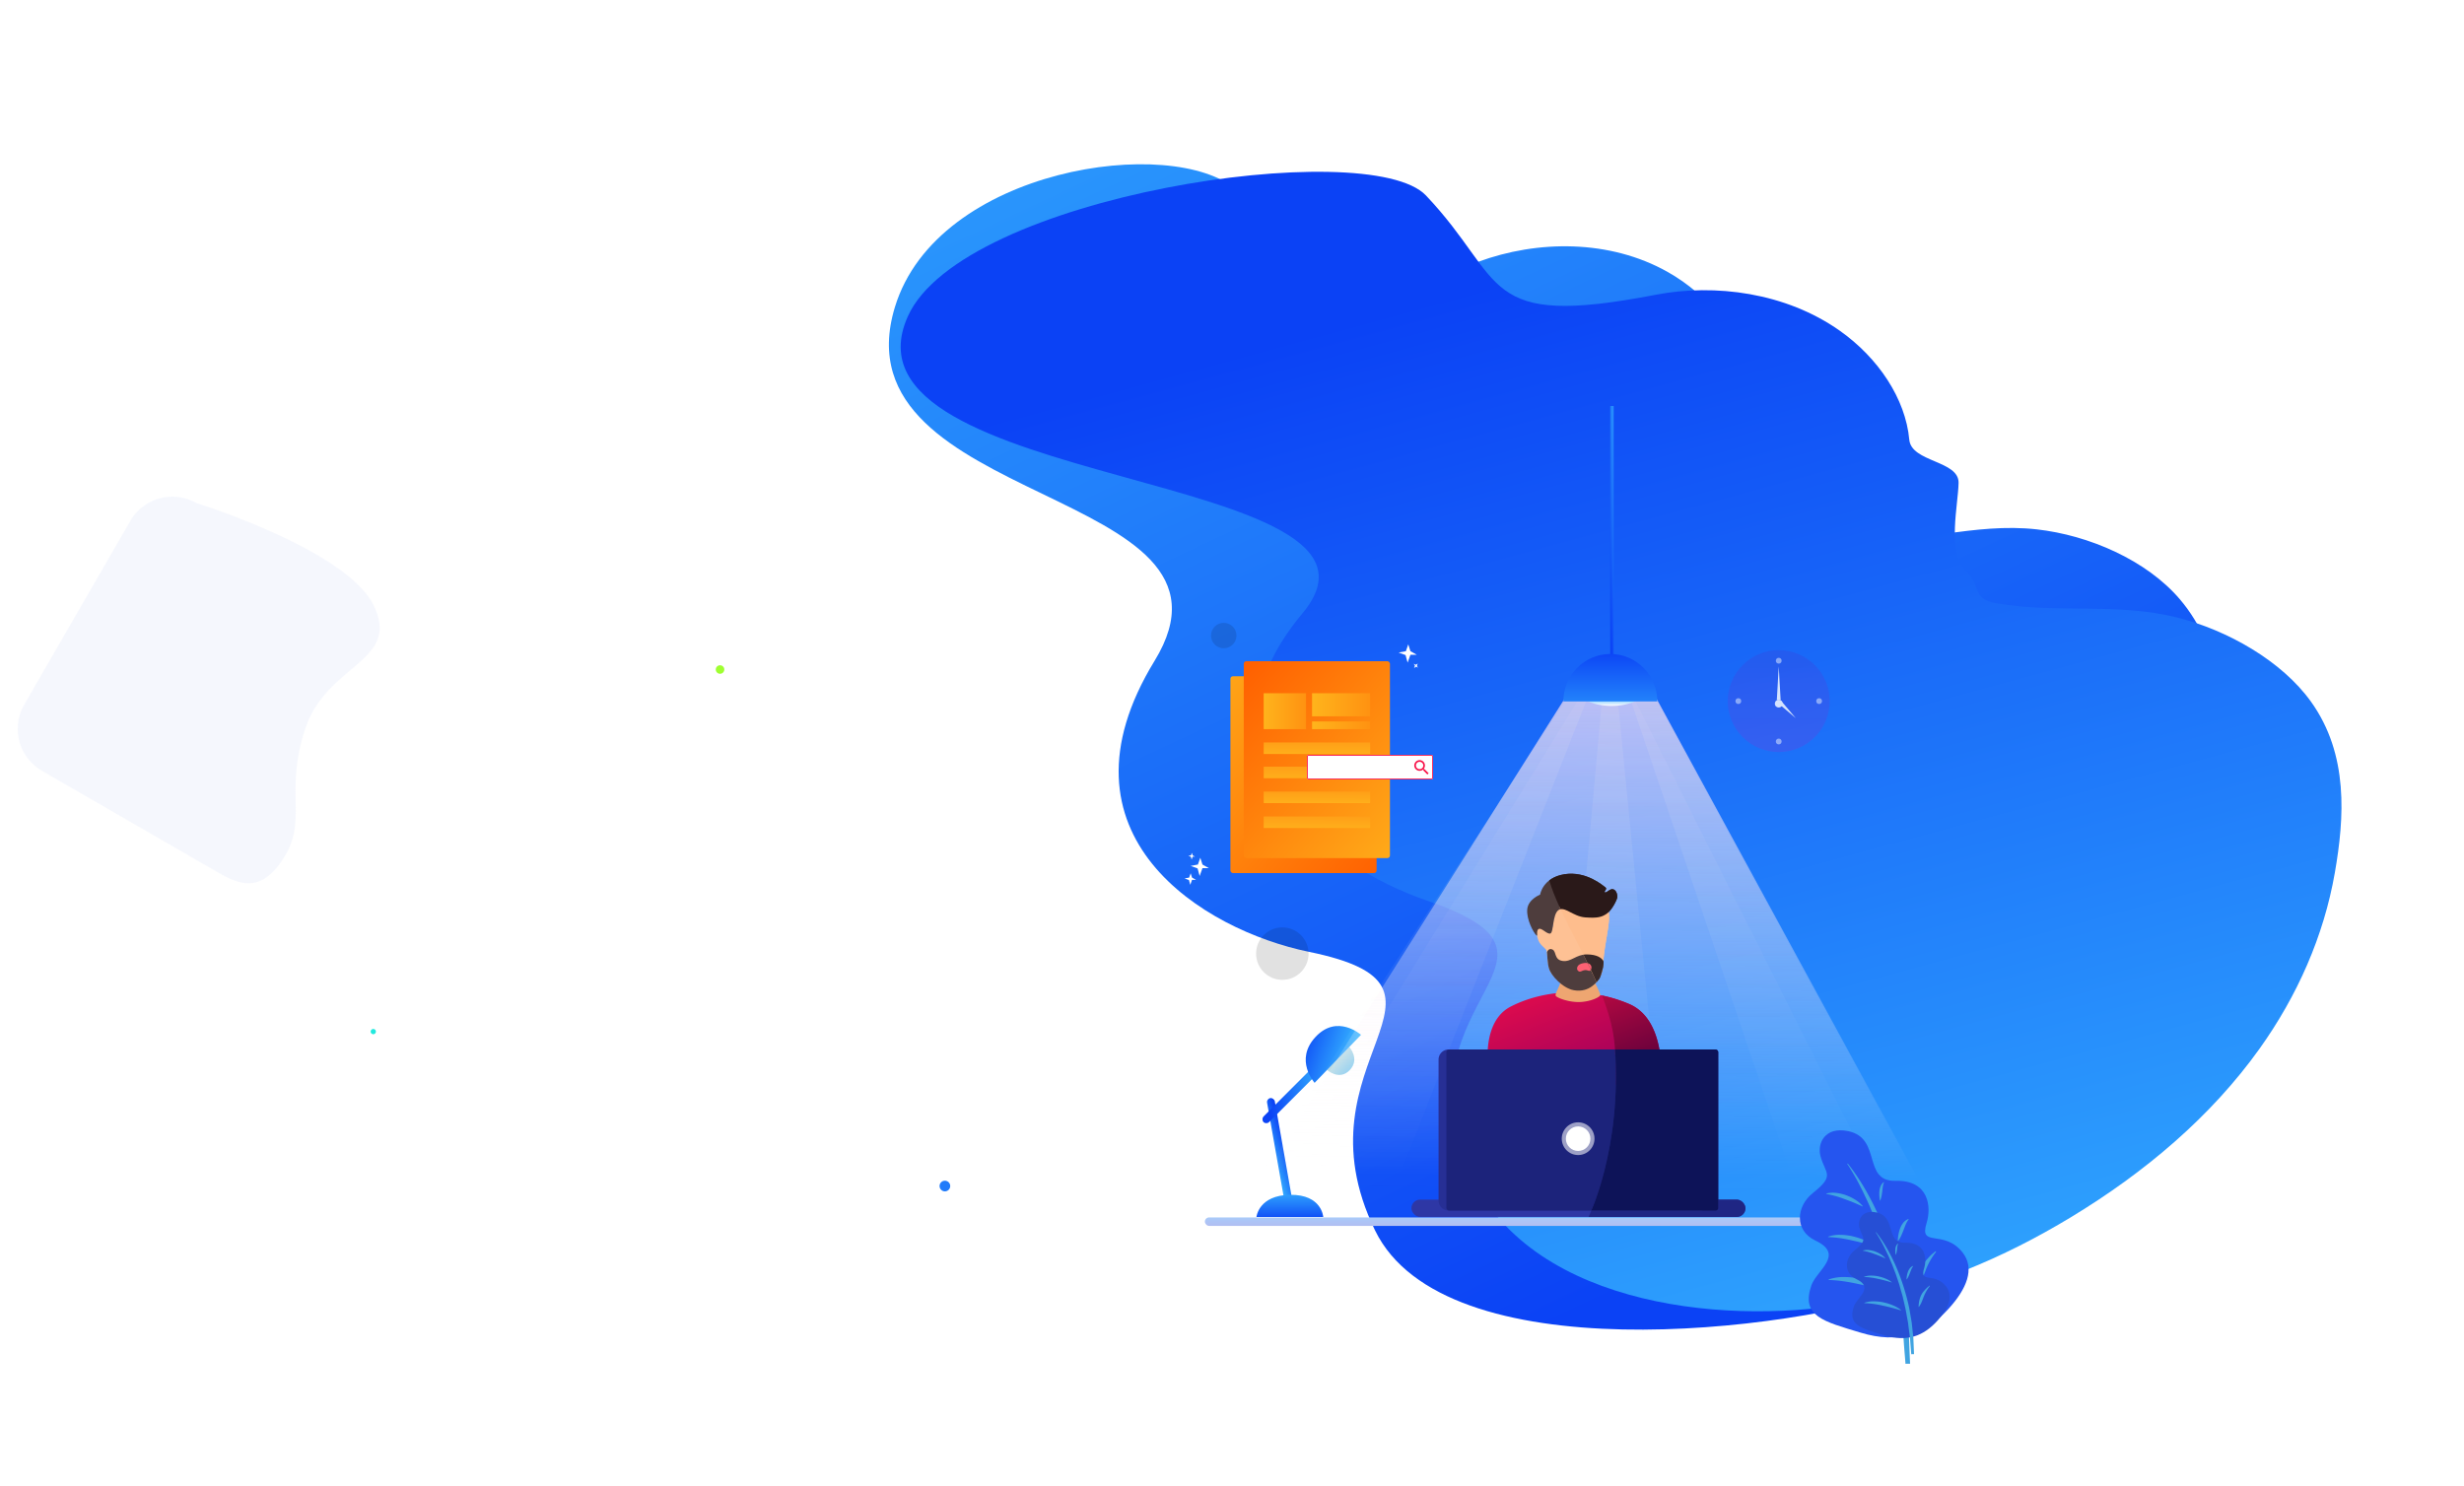 <svg xmlns="http://www.w3.org/2000/svg" xmlns:xlink="http://www.w3.org/1999/xlink" width="2884.864" height="1740.128" viewBox="0 0 2884.864 1740.128"><defs><style>.a,.ar,.m,.p,.u{fill:#fff;}.a{stroke:#707070;}.b{fill:#ecf0fc;opacity:0.5;}.c{fill:url(#a);}.d{fill:url(#b);}.e{fill:url(#c);}.f{fill:url(#d);}.g{fill:url(#e);}.h{fill:url(#f);}.i{fill:url(#g);}.j{opacity:0.12;}.k{fill:url(#h);}.l{fill:url(#i);}.n{fill:url(#j);}.o{fill:url(#m);}.p{stroke:#f70f47;}.q{fill:#f70f47;}.r{fill:url(#q);}.s{opacity:0.81;}.t{opacity:0.38;fill:url(#r);}.u{opacity:0.56;}.v{opacity:0.96;}.ab,.v{fill:url(#u);}.w,.x{opacity:0.17;}.w{fill:url(#v);}.x{fill:url(#x);}.y{fill:url(#y);}.z{fill:url(#z);}.aa{fill:url(#aa);}.ab{opacity:0.1;}.ac{fill:url(#ac);}.ad{fill:#2e37a5;}.ae{fill:#272f95;}.af{fill:#1c237b;}.ag{fill:#eea671;}.ah{fill:#fec194;}.ai{fill:#4e3d3d;}.aj{fill:#fd6173;}.ak{clip-path:url(#ad);}.al{fill:url(#ae);}.am{fill:#1f2684;}.an{fill:#0d1358;}.ao{fill:#febd8d;}.ap{fill:#2a1919;}.aq{fill:#392929;}.ar{opacity:0.57;}.as{fill:#2555ef;}.at{fill:#40a4e1;}.au{fill:#264fd5;}.av{fill:#207bfa;}.aw{fill:#9fff31;}.ax{fill:#22e9de;}.ay{stroke:none;}.az{fill:none;}.ba{filter:url(#aj);}.bb{filter:url(#ah);}.bc{filter:url(#af);}.bd{filter:url(#s);}</style><linearGradient id="a" x1="-0.244" y1="-0.109" x2="0.746" y2="0.823" gradientUnits="objectBoundingBox"><stop offset="0" stop-color="#34b3ff"/><stop offset="1" stop-color="#0b42f5"/></linearGradient><linearGradient id="b" x1="0.173" y1="0.285" x2="0.954" y2="0.983" gradientUnits="objectBoundingBox"><stop offset="0" stop-color="#0b42f5"/><stop offset="1" stop-color="#34b3ff"/></linearGradient><linearGradient id="c" x1="0.262" y1="-1.478" x2="0.389" y2="2.141" gradientUnits="objectBoundingBox"><stop offset="0" stop-color="#34b3ff"/><stop offset="1" stop-color="#fbeed6"/></linearGradient><linearGradient id="d" x1="0.804" y1="0.057" x2="0.21" y2="1.171" xlink:href="#b"/><linearGradient id="e" x1="0.661" y1="0.108" x2="0.622" y2="0.844" xlink:href="#b"/><linearGradient id="f" x1="0.939" y1="0.95" x2="-0.028" y2="-0.021" xlink:href="#a"/><linearGradient id="g" x1="0.426" y1="-0.256" x2="0.455" y2="1.207" xlink:href="#a"/><linearGradient id="h" x1="1.05" y1="1.058" x2="-0.173" y2="-0.303" gradientUnits="objectBoundingBox"><stop offset="0" stop-color="#ff5e00"/><stop offset="1" stop-color="#ffb41c"/><stop offset="1"/></linearGradient><linearGradient id="i" y1="-0.016" x2="1.059" y2="1.188" gradientUnits="objectBoundingBox"><stop offset="0" stop-color="#ff5e00"/><stop offset="1" stop-color="#ffb41c"/></linearGradient><linearGradient id="j" y1="0.559" x2="2.517" y2="0.559" gradientUnits="objectBoundingBox"><stop offset="0" stop-color="#ffb41c"/><stop offset="1" stop-color="#ff5e00"/></linearGradient><linearGradient id="m" x1="0.565" y1="-7.682" x2="0.157" y2="1.35" gradientUnits="objectBoundingBox"><stop offset="0" stop-color="#ff2c00"/><stop offset="1" stop-color="#ffb41c"/></linearGradient><linearGradient id="q" x1="0.5" x2="0.5" y2="1" gradientUnits="objectBoundingBox"><stop offset="0" stop-color="#a9caf9"/><stop offset="1" stop-color="#b2bef2"/></linearGradient><linearGradient id="r" x1="0.5" y1="-0.67" x2="0.5" y2="1.111" gradientUnits="objectBoundingBox"><stop offset="0" stop-color="#1745dc"/><stop offset="1" stop-color="#743fe1"/></linearGradient><filter id="s" x="2069.043" y="810.509" width="27.009" height="27.009" filterUnits="userSpaceOnUse"><feOffset dy="3" input="SourceAlpha"/><feGaussianBlur stdDeviation="3" result="t"/><feFlood flood-opacity="0.161"/><feComposite operator="in" in2="t"/><feComposite in="SourceGraphic"/></filter><linearGradient id="u" x1="0.509" y1="0.917" x2="0.521" y2="-0.349" gradientUnits="objectBoundingBox"><stop offset="0" stop-color="#fff" stop-opacity="0"/><stop offset="1" stop-color="#f5d4f1"/></linearGradient><linearGradient id="v" x1="0.509" y1="0.917" x2="0.521" y2="-0.349" gradientUnits="objectBoundingBox"><stop offset="0" stop-color="#fff" stop-opacity="0"/><stop offset="1" stop-color="#f5ead4"/></linearGradient><linearGradient id="x" x1="0.491" y1="0.917" x2="0.479" y2="-0.349" xlink:href="#v"/><linearGradient id="y" x1="0.5" y1="0" x2="0" y2="1.39" xlink:href="#b"/><linearGradient id="z" x1="0.5" y1="0.755" x2="0.5" y2="1" gradientUnits="objectBoundingBox"><stop offset="0" stop-color="#34b3ff"/><stop offset="1" stop-color="#fff"/></linearGradient><linearGradient id="aa" x1="0.5" y1="-0.087" x2="0.5" y2="1.844" xlink:href="#b"/><linearGradient id="ac" x1="0.163" y1="-0.336" x2="0.922" y2="0.765" gradientUnits="objectBoundingBox"><stop offset="0" stop-color="#f70f47"/><stop offset="1" stop-color="#9e005d"/></linearGradient><clipPath id="ad"><path class="a" d="M-41.163,30.689C49.337-89.311,362,0,362,0V480H0s39.935-79.6,30.9-200.378C23.84,185.316-80.893,83.369-41.163,30.689Z" transform="translate(-1681 -7007)"/></clipPath><linearGradient id="ae" x1="0.163" y1="-0.336" x2="0.922" y2="0.765" gradientUnits="objectBoundingBox"><stop offset="0" stop-color="#f70f47"/><stop offset="1" stop-color="#64013b"/></linearGradient><filter id="af" x="1083.99" y="1366.52" width="44.662" height="44.662" filterUnits="userSpaceOnUse"><feOffset dy="3" input="SourceAlpha"/><feGaussianBlur stdDeviation="4.5" result="ag"/><feFlood flood-color="#2354f3" flood-opacity="0.451"/><feComposite operator="in" in2="ag"/><feComposite in="SourceGraphic"/></filter><filter id="ah" x="810.275" y="751.224" width="65.56" height="65.56" filterUnits="userSpaceOnUse"><feOffset input="SourceAlpha"/><feGaussianBlur stdDeviation="1.5" result="ai"/><feFlood flood-color="#a1fffa"/><feComposite operator="in" in2="ai"/><feComposite in="SourceGraphic"/></filter><filter id="aj" x="428.217" y="1199.166" width="17.676" height="17.676" filterUnits="userSpaceOnUse"><feOffset input="SourceAlpha"/><feGaussianBlur stdDeviation="1.5" result="ak"/><feFlood flood-color="#a1fffa"/><feComposite operator="in" in2="ak"/><feComposite in="SourceGraphic"/></filter></defs><g transform="translate(303.688 621.428)"><path class="b" d="M56.812-17.822s178.876-40.545,239.313,0-11.768,85.888,2.435,162.181,54.986,93.042,54.377,142.993-25.435,56.812-56.812,56.812H56.812A56.812,56.812,0,0,1,0,287.352V38.989A56.812,56.812,0,0,1,56.812-17.822Z" transform="translate(-131.606 -45.208) rotate(30)"/><g transform="translate(0 -60)"><path class="c" d="M-109.426,280.974C-103.806,110.5,152.669.675,241.9,45.037c126.414,62.843,116.507,133.682,294.523,7.956,60.432-42.687,141.8-65.344,217.3-46.035,54.3,13.882,102.012,49.53,124.159,96.4,12.315,26.076,16.712,54.582,26.147,81.62s25.578,54.134,53.257,67.515c26.657,12.884,59.217,10.7,88.467,3.786,70.338-16.643,131.172-58.985,203.389-69.945,60.868-9.237,133.561,1.494,183.243,35.751,65.026,44.835,88.036,122.88,101.724,192.225,16.052,81.329,13.336,165.335-4.54,246.221-22.911,103.619-70.26,202.137-131.975,291.911-54.941,79.92,27.021,73.577-56.416,129.9-131.955,89.084-506.5,237.1-627.724,97.508-145.94-168.06,50.293-307.663-159.237-295.124-125.384,7.5-330.849-52.161-262.756-282.379S-117.524,526.484-109.426,280.974Z" transform="translate(922.474 -444.837) rotate(15)"/><path class="d" d="M.076,399.745C5.659,244.4,420.88.615,509.521,41.039,635.1,98.3,625.258,162.855,802.1,48.289c60.032-38.9,140.865-59.544,215.859-41.948,53.937,12.649,101.337,45.133,123.338,87.84,12.234,23.761,63.1.686,72.473,25.325s17.52,79.177,45.016,91.37c26.481,11.74,20.216,28.957,49.272,22.652,69.874-15.165,130.3-53.75,202.045-63.736,60.466-8.417,132.678,1.362,182.032,32.577,64.6,40.856,87.454,111.972,101.052,175.162,15.946,74.11,13.248,150.659-4.51,224.365-22.76,94.422-69.8,184.194-131.1,266-54.578,72.826-121.35,140.358-204.234,191.681-131.083,81.177-354.962,142.743-475.381,15.54C832.979,921.975,1027.914,794.763,819.77,806.19c-124.555,6.839-328.662-47.531-261.018-257.313S-7.969,623.461.076,399.745Z" transform="translate(908.805 -561.428) rotate(22)"/><g transform="translate(-14.446 26.872)"><path class="e" d="M18.978,0C36.8-.3,37.516,19.389,37.516,19.389H0S1.159.308,18.978,0Z" transform="matrix(-0.695, 0.719, -0.719, -0.695, 1304.359, 651.069)"/><g transform="translate(1181.821 598.054)"><rect class="f" width="9.199" height="119.929" rx="4.6" transform="matrix(0.985, -0.174, 0.174, 0.985, 11.635, 100.362)"/><rect class="g" width="9.199" height="114.788" rx="4.6" transform="translate(11.519 130.868) rotate(-135)"/><path class="h" d="M39.557.007C76.7-.568,78.193,36.573,78.193,36.573H0S2.415.582,39.557.007Z" transform="matrix(0.695, -0.719, 0.719, 0.695, 41.792, 56.247)"/><path class="i" d="M39.557,2.2c37.142-.408,38.637,25.95,38.637,25.95H0S2.415,2.607,39.557,2.2Z" transform="translate(0 210.594)"/></g></g><ellipse class="j" cx="30.712" cy="30.712" rx="30.712" ry="30.712" transform="translate(1166.96 524.579)"/><g transform="translate(-93 -15)"><rect class="k" width="171.143" height="230.519" rx="3" transform="translate(1229.896 245.469)"/><rect class="l" width="171.143" height="230.519" rx="3" transform="translate(1245.523 227.888)"/><g transform="translate(1425.978 452.178)"><path class="m" d="M0,.249,4.957,2.091,9.976,0,7.059,3.734l3.3,5.218L5.01,6.7.375,9.6,2.888,4.739Z" transform="matrix(0.616, 0.788, -0.788, 0.616, -242.435, 23.869)"/><path class="m" d="M0,.145,2.884,1.217,5.8,0l-1.7,2.173,1.92,3.036L2.915,3.9.218,5.586,1.681,2.758Z" transform="matrix(0.616, 0.788, -0.788, 0.616, -241.106, 0)"/><path class="m" d="M0,.394,7.849,3.312,15.8,0,11.178,5.912,16.4,14.175l-8.47-3.563L.594,15.2,4.573,7.5Z" transform="matrix(0.616, 0.788, -0.788, 0.616, -231.048, 5.569)"/></g><g transform="translate(1206.443 227.888)"><path class="m" d="M0,.394,7.849,3.312,15.8,0,11.178,5.912,16.4,14.175l-8.47-3.563L.594,15.2,4.573,7.5Z" transform="matrix(0.616, 0.788, -0.788, 0.616, 231.979, -20)"/><path class="m" d="M0,.125l2.492.926L5.014,0,3.548,1.877,5.207,4.5,2.518,3.369.189,4.826,1.452,2.382Z" transform="matrix(0.017, 1, -1, 0.017, 242.869, 2.692)"/></g><rect class="n" width="49.56" height="42.051" transform="translate(1268.854 265.363)"/><rect class="n" width="68.032" height="27.033" transform="translate(1325.472 265.363)"/><rect class="n" width="68.032" height="9.011" transform="translate(1325.472 298.403)"/><rect class="o" width="124.651" height="13.516" transform="translate(1268.854 323.016)"/><rect class="o" width="124.651" height="13.516" transform="translate(1268.854 351.345)"/><rect class="o" width="124.651" height="13.516" transform="translate(1268.854 380.514)"/><rect class="o" width="124.651" height="13.516" transform="translate(1268.854 409.683)"/><ellipse class="j" cx="14.889" cy="14.889" rx="14.889" ry="14.889" transform="translate(1207.182 182.935)"/><g class="p" transform="translate(1319.425 337.554)"><rect class="ay" width="147.712" height="28.698" rx="2"/><rect class="az" x="0.5" y="0.5" width="146.712" height="27.698" rx="1.5"/></g><path class="q" d="M14.982,13.544h-.757l-.268-.259a6.24,6.24,0,1,0-.671.671l.259.268v.757l4.793,4.783,1.428-1.428Zm-5.751,0a4.313,4.313,0,1,1,4.313-4.313A4.308,4.308,0,0,1,9.231,13.544Z" transform="translate(1442.173 340.747)"/></g><rect class="r" width="789.539" height="9.943" rx="4.971" transform="translate(1106.991 864.198)"/><g class="s" transform="translate(1719.176 199.901)"><circle class="t" cx="59.684" cy="59.684" r="59.684"/><circle class="u" cx="3.378" cy="3.378" r="3.378" transform="translate(56.306 9.009)"/><circle class="u" cx="3.378" cy="3.378" r="3.378" transform="translate(9.009 56.306)"/><circle class="u" cx="3.378" cy="3.378" r="3.378" transform="translate(103.603 56.306)"/><circle class="u" cx="3.378" cy="3.378" r="3.378" transform="translate(56.306 103.603)"/><path class="m" d="M2.252,0,4.5,39.414H0Z" transform="translate(57.432 19.144)"/><path class="m" d="M2.252,0,4.5,27.027H0Z" transform="translate(81.207 78.022) rotate(135)"/><g class="bd" transform="matrix(1, 0, 0, 1, -2022.86, -761.33)"><circle class="m" cx="4.504" cy="4.504" r="4.504" transform="translate(2078.04 816.51)"/></g></g><path class="v" d="M-252.309-6179.561l-382.029,605.1,822.3,4.2-331.741-609.3Z" transform="translate(1780 6437)"/><path class="w" d="M-248.344-6187.111l-55.617,612.651h134.724l-60.333-612.651Z" transform="translate(1820.148 6447)"/><path class="w" d="M-241.519-6179.561l-392.819,605.1,187.083-18.651,230.738-586.45Z" transform="translate(1770 6439)"/><path class="x" d="M-609.75-6179.561l329.829,605.273-161.726-18.823-198.306-586.45Z" transform="translate(2245.912 6439)"/><rect class="y" width="4" height="302.534" transform="translate(1585.569 216.535) rotate(180)"/><g transform="translate(1533.569 208.208)"><ellipse class="z" cx="42.5" cy="22.5" rx="42.5" ry="22.5" transform="translate(7 12)"/><path class="aa" d="M109.977,55.544C109.977,24.868,85.358,0,54.989,0S0,24.868,0,55.544" transform="translate(-6.87 -3.772)"/></g><path class="ab" d="M-220.1-6245.764l-414.242,671.3,822.3,4.2-339.483-675.5Z" transform="translate(1763 6506)"/><g transform="translate(3634 7384)"><path class="ac" d="M25.211,24.546C65.911,3.8,118.427,2.226,163.854,21.658s37.024,94.661,37.024,94.661H1.316A157,157,0,0,1-1.938,76.96C-.943,57.221,5.145,34.773,25.211,24.546Z" transform="translate(-2194 -6791.329)"/><g transform="translate(-2285.178 -6716.439)"><rect class="ad" width="391.086" height="20.218" rx="10.109" transform="translate(0 175.806)"/><path class="ae" d="M11.811,0H306.452a11.811,11.811,0,0,1,11.811,11.811V176.8a11.811,11.811,0,0,1-11.811,11.811H11.811A11.811,11.811,0,0,1,0,176.8V11.811A11.811,11.811,0,0,1,11.811,0Z" transform="translate(31.758 0)"/><rect class="af" width="318.263" height="188.609" rx="3" transform="translate(40.926 0)"/></g><path class="ag" d="M5.832,0H44.17a36.961,36.961,0,0,0,2.223,13.962C49.032,20.488,53.9,28.909,53.067,30.6s-9.592,6.835-22.788,7.645S2.637,33.416,1.109,31.162s4.237-10.168,5.834-17.2S5.832,0,5.832,0Z" transform="translate(-2117.254 -6810.313)"/><g transform="translate(-2151.866 -6919.553) rotate(-3)"><g transform="translate(0 0)"><path class="ah" d="M22.9.6S78.021-2.44,83.931,5.159,80.463,40.006,77.3,60.4s-2.533,19.25-8.081,27.471-12.544,11.383-24.967,11S21.814,87.057,15.542,78.639s-3.015-25.716-5.548-29.09S3.088,43.478,1.309,37.027-.862,25.581,2.877,23.747s11.1,9.107,14.112,5.186S22.9.6,22.9.6Z" transform="translate(9.657 37.68)"/><path class="ai" d="M16.153,22.7S20.133,2.915,45.945.262s44.266,15.68,47.04,17.851-3.044,5.17-.753,5.863,6.18-4.6,9.919-3.089,4.7,7.237,3.98,10.132S99.257,45.131,92.985,48.991,81.5,53.785,67.414,52.006,44.015,37.17,36.657,41.874s-6.875,26.174-10.976,26.9-9.77-7.719-13.268-6.031-1.078,9.228-2.895,7.478C6.262,67.083-1.427,50.981.231,39.1S16.153,22.7,16.153,22.7Z" transform="translate(0 0)"/><path class="ai" d="M0,3.359S2.324-2.008,6.757.826,7.812,12.767,17.733,14.7,33.865,7.822,46.44,8.546s16.886,5.307,18.7,8.2S61.4,35.8,59.345,37.976,47.71,53.867,29.135,49.645c-13.114-2.98-26.3-19.123-27.805-27.108C-.118,17.833,0,3.359,0,3.359Z" transform="translate(20.734 86.882)"/><path class="aj" d="M.909,3.372C2.419,1.047,5.831.378,7.9.114s5.752-.238,7.669,1.968a5.084,5.084,0,0,1,0,6.855c-1.612,1.578-3.02-.662-6.447-.543S3.912,10.667,1.859,9.412-.6,5.7.909,3.372Z" transform="translate(54.875 105.305)"/></g></g><g class="ak" transform="translate(-397 7)"><path class="al" d="M25.211,24.546C65.911,3.8,118.427,2.226,163.854,21.658s37.024,94.661,37.024,94.661H1.316A157,157,0,0,1-1.938,76.96C-.943,57.221,5.145,34.773,25.211,24.546Z" transform="translate(-1797 -6798.329)"/><g transform="translate(-1888.178 -6723.439)"><rect class="am" width="391.086" height="20.218" rx="10.109" transform="translate(0 175.806)"/><path class="ae" d="M11.811,0H306.452a11.811,11.811,0,0,1,11.811,11.811V176.8a11.811,11.811,0,0,1-11.811,11.811H11.811A11.811,11.811,0,0,1,0,176.8V11.811A11.811,11.811,0,0,1,11.811,0Z" transform="translate(31.758 0)"/><rect class="an" width="318.263" height="188.609" rx="3" transform="translate(40.926 0)"/></g><path class="ag" d="M5.832,0H44.17a36.961,36.961,0,0,0,2.223,13.962C49.032,20.488,53.9,28.909,53.067,30.6s-9.592,6.835-22.788,7.645S2.637,33.416,1.109,31.162s4.237-10.168,5.834-17.2S5.832,0,5.832,0Z" transform="translate(-1720.254 -6817.313)"/><g transform="translate(-1754.866 -6926.553) rotate(-3)"><path class="ao" d="M22.9.6S78.021-2.44,83.931,5.159,80.463,40.006,77.3,60.4s-2.533,19.25-8.081,27.471-12.544,11.383-24.967,11S21.814,87.057,15.542,78.639s-3.015-25.716-5.548-29.09S3.088,43.478,1.309,37.027-.862,25.581,2.877,23.747s11.1,9.107,14.112,5.186S22.9.6,22.9.6Z" transform="translate(9.657 37.68)"/><path class="ap" d="M16.153,22.7S20.133,2.915,45.945.262s44.266,15.68,47.04,17.851-3.044,5.17-.753,5.863,6.18-4.6,9.919-3.089,4.7,7.237,3.98,10.132S99.257,45.131,92.985,48.991,81.5,53.785,67.414,52.006,44.015,37.17,36.657,41.874s-6.875,26.174-10.976,26.9-9.77-7.719-13.268-6.031-1.078,9.228-2.895,7.478C6.262,67.083-1.427,50.981.231,39.1S16.153,22.7,16.153,22.7Z" transform="translate(0 0)"/><path class="aq" d="M0,3.359S2.324-2.008,6.757.826,7.812,12.767,17.733,14.7,33.865,7.822,46.44,8.546s16.886,5.307,18.7,8.2S61.4,35.8,59.345,37.976,47.71,53.867,29.135,49.645c-13.114-2.98-26.3-19.123-27.805-27.108C-.118,17.833,0,3.359,0,3.359Z" transform="translate(20.734 86.882)"/><path class="aj" d="M.909,3.372C2.419,1.047,5.831.378,7.9.114s5.752-.238,7.669,1.968a5.084,5.084,0,0,1,0,6.855c-1.612,1.578-3.02-.662-6.447-.543S3.912,10.667,1.859,9.412-.6,5.7.909,3.372Z" transform="translate(54.875 105.305)"/></g></g><circle class="ar" cx="19.162" cy="19.162" r="19.162" transform="translate(-2109.162 -6631.162)"/><circle class="m" cx="14.372" cy="14.372" r="14.372" transform="translate(-2104.372 -6626.372)"/></g><g transform="translate(1494.805 5965.908)"><path class="as" d="M42.187.115C14.01-1.764,8.118,19.735,14.145,33.722c8.54,19.815,20.354,19.47-2.931,43.961C-5.971,95.752-4.2,124.208,22.054,132.372c36.7,11.416,6.052,34.439,2.528,52.628-7.273,37.565,19.989,39.763,64.9,46.757,46.113,7.182,75.481-8.786,98.331-42.523,16.874-24.907,24.407-50.241,6.581-67.234-25.6-24.4-51.432,2.579-46.351-28.4,3.042-18.543-3.836-50.074-42.759-43.61S82.769,2.825,42.187.115Z" transform="translate(323.66 -5208.703) rotate(8)"/><path class="at" d="M105.419,222.061l-1.8-9.822-3.6-19.648c-1.434-6.5-3.187-12.93-4.77-19.4l-2.43-9.688c-.876-3.213-1.984-6.356-2.966-9.536-2.054-6.334-3.98-12.72-6.143-19.014A425.617,425.617,0,0,0,49.441,62.878C35.645,40.133,19.858,18.391.482,0L0,.551q3.331,3.7,6.393,7.642c2.14,2.524,4.154,5.157,6.153,7.79,2.05,2.593,3.962,5.291,5.842,8.015,1.861,2.731,3.868,5.339,5.588,8.171,3.614,5.516,7.359,10.916,10.622,16.646,1.67,2.832,3.416,5.61,5.132,8.406l4.763,8.627,4.737,8.62,4.394,8.8,4.4,8.79c1.474,2.923,2.647,5.994,3.991,8.986,1.275,3.017,2.658,5.983,4,8.971l2.018,4.477c.637,1.507,1.181,3.053,1.778,4.581l7.012,18.352c2.187,6.175,4.14,12.433,6.222,18.649,1,3.118,2.123,6.2,3.013,9.359.83,3.173,1.641,6.349,2.536,9.5,1.709,6.335,3.6,12.629,5.172,19.011,1.308,6.436,2.735,12.854,4.187,19.275l2.162,9.648" transform="translate(364.349 -5164.927) rotate(8)"/><path class="at" d="M54.11,7.691a48.762,48.762,0,0,0-13.028-5.27c-2.224-.666-4.5-1.01-6.766-1.46C32.042.6,29.742.4,27.453.147a71.43,71.43,0,0,0-13.9.42A40.655,40.655,0,0,0,0,4.638l.062.482A139.663,139.663,0,0,1,27.1,5.008,261.572,261.572,0,0,1,54.02,8.169Z" transform="translate(342.567 -5083.768) rotate(8)"/><path class="at" d="M44.338,11.038A35.958,35.958,0,0,0,34.317,4.692a51.52,51.52,0,0,0-5.4-2.09c-1.84-.58-3.716-1.018-5.588-1.5A54.056,54.056,0,0,0,11.731.02,30.912,30.912,0,0,0,0,2.378l0,.489A115.833,115.833,0,0,1,22.318,5.88,218.006,218.006,0,0,1,44.182,11.5Z" transform="translate(340.058 -5132.017) rotate(8)"/><path class="at" d="M.786,27.287a38.214,38.214,0,0,0,2.824-7.3c.664-2.318,1.246-4.535,1.728-6.671.141-1.112.489-2.119.706-3.169L6.4,8.584a12.86,12.86,0,0,0,.409-1.528A33.517,33.517,0,0,1,9.41.395L9.2,0A13.925,13.925,0,0,0,3.753,5.241,24.051,24.051,0,0,0,.982,12.3,45.818,45.818,0,0,0,.34,27.337Z" transform="translate(426.927 -5101.228) rotate(8)"/><path class="at" d="M71.733,10.194A64.6,64.6,0,0,0,54.46,3.214c-2.948-.887-5.965-1.34-8.967-1.938C42.476.8,39.433.524,36.391.19A95.584,95.584,0,0,0,17.974.748,54.025,54.025,0,0,0,0,6.145l.083.641C11.977,5.388,24,5.717,35.932,6.641a348.29,348.29,0,0,1,35.678,4.187Z" transform="translate(343.311 -5035.141) rotate(8)"/><path class="at" d="M2.512,22.031a28.041,28.041,0,0,0,.814-5.979c.109-1.869.048-3.643.059-5.36-.1-1.72-.113-3.376-.113-5.005A21.389,21.389,0,0,1,3.939.254L3.718,0A10.471,10.471,0,0,0,.712,4.973,19.113,19.113,0,0,0,0,10.764,41.681,41.681,0,0,0,2.19,22.136Z" transform="translate(403.466 -5143.589) rotate(8)"/><path class="at" d="M1.074,43.293C4.3,37.668,5.685,30.8,7.108,24.547A83.459,83.459,0,0,1,13.373,6.188q1.125-2.3,2.409-4.527c.456-.789.9-2.224-.268-1.427A11.842,11.842,0,0,0,13.75,2.1c-1.007,1.123-2.065,2.245-2.97,3.455A81.055,81.055,0,0,0,5.308,13.63C.172,22.562-.737,33.275.484,43.358Z" transform="translate(452.168 -5064.297) rotate(8)"/></g><g transform="translate(1556.74 6063.439)"><path class="au" d="M25.7.07C8.536-1.075,4.946,12.024,8.618,20.547c5.2,12.073,12.4,11.863-1.786,26.785-10.471,11.01-9.39,28.348,6.6,33.322,22.359,6.956,3.688,20.984,1.54,32.066-4.431,22.888,12.179,24.228,39.545,28.489,28.1,4.376,45.991-5.354,59.913-25.91,10.281-15.176,14.871-30.612,4.01-40.966-15.6-14.867-31.338,1.571-28.242-17.305,1.854-11.3-2.337-30.51-26.053-26.571S50.432,1.721,25.7.07Z" transform="translate(310.966 -5208.703) rotate(8)"/><path class="at" d="M64.232,135.3l-1.1-5.985-2.2-11.972c-.874-3.961-1.942-7.878-2.906-11.822l-1.481-5.9c-.534-1.957-1.209-3.873-1.807-5.81-1.251-3.86-2.425-7.75-3.743-11.585A259.33,259.33,0,0,0,30.125,38.312C21.719,24.453,12.1,11.206.293,0L0,.335Q2.029,2.59,3.9,4.992C5.2,6.53,6.426,8.134,7.644,9.738c1.249,1.58,2.414,3.224,3.56,4.883s2.357,3.253,3.405,4.979c2.2,3.361,4.484,6.651,6.472,10.142,1.018,1.726,2.081,3.418,3.127,5.122l2.9,5.257L30,45.373l2.677,5.362,2.681,5.356c.9,1.781,1.613,3.652,2.432,5.475.777,1.838,1.62,3.646,2.434,5.466L41.45,69.76c.388.918.719,1.86,1.083,2.792l4.272,11.182C48.138,87.5,49.328,91.309,50.6,95.1c.607,1.9,1.293,3.78,1.836,5.7.506,1.933,1,3.868,1.545,5.791,1.042,3.86,2.2,7.695,3.151,11.583.8,3.921,1.666,7.832,2.551,11.744L61,135.795" transform="translate(335.758 -5182.03) rotate(8)"/><path class="at" d="M32.969,4.686a29.711,29.711,0,0,0-7.938-3.211C23.676,1.069,22.291.86,20.909.586,19.523.366,18.122.242,16.727.09A43.522,43.522,0,0,0,8.26.346,24.771,24.771,0,0,0,0,2.826l.038.293a85.1,85.1,0,0,1,16.476-.068,159.376,159.376,0,0,1,16.4,1.926Z" transform="translate(322.486 -5132.58) rotate(8)"/><path class="at" d="M27.015,6.725a21.909,21.909,0,0,0-6.106-3.866,31.391,31.391,0,0,0-3.293-1.273c-1.121-.353-2.264-.62-3.4-.914A32.936,32.936,0,0,0,7.147.012,18.835,18.835,0,0,0,0,1.449l0,.3A70.577,70.577,0,0,1,13.6,3.583,132.832,132.832,0,0,1,26.92,7.008Z" transform="translate(320.957 -5161.978) rotate(8)"/><path class="at" d="M.479,16.626A23.284,23.284,0,0,0,2.2,12.177c.4-1.412.759-2.763,1.053-4.065.086-.678.3-1.291.43-1.931L3.9,5.23A7.835,7.835,0,0,0,4.149,4.3,20.422,20.422,0,0,1,5.734.241L5.606,0A8.485,8.485,0,0,0,2.287,3.193,14.654,14.654,0,0,0,.6,7.5a27.917,27.917,0,0,0-.391,9.16Z" transform="translate(373.887 -5143.218) rotate(8)"/><path class="at" d="M43.707,6.211A39.36,39.36,0,0,0,33.183,1.959c-1.8-.541-3.634-.816-5.464-1.181C25.881.487,24.027.319,22.173.116a58.239,58.239,0,0,0-11.221.34A32.918,32.918,0,0,0,0,3.744l.051.391a112.686,112.686,0,0,1,21.843-.088A212.214,212.214,0,0,1,43.632,6.6Z" transform="translate(322.939 -5102.951) rotate(8)"/><path class="at" d="M1.53,13.424a17.085,17.085,0,0,0,.5-3.643c.067-1.139.029-2.22.036-3.266C2,5.466,1.994,4.458,1.994,3.465A13.032,13.032,0,0,1,2.4.154L2.265,0A6.38,6.38,0,0,0,.434,3.03,11.646,11.646,0,0,0,0,6.558a25.4,25.4,0,0,0,1.333,6.929Z" transform="translate(359.592 -5169.029) rotate(8)"/><path class="at" d="M.654,26.378c1.966-3.427,2.81-7.609,3.677-11.422A50.852,50.852,0,0,1,8.148,3.77q.685-1.4,1.468-2.758c.278-.481.547-1.355-.163-.869A7.216,7.216,0,0,0,8.378,1.281c-.613.684-1.258,1.368-1.809,2.105A49.387,49.387,0,0,0,3.234,8.305C.1,13.747-.449,20.274.295,26.418Z" transform="translate(389.266 -5120.716) rotate(8)"/></g></g><g class="bc" transform="matrix(1, 0, 0, 1, -303.69, -621.43)"><path class="av" d="M6.246,0A6.246,6.246,0,1,1,0,6.246,6.246,6.246,0,0,1,6.246,0Z" transform="matrix(0.72, -0.69, 0.69, 0.72, 1097.49, 1385.7)"/></g><g class="bb" transform="matrix(1, 0, 0, 1, -303.69, -621.43)"><path class="aw" d="M5,0A5,5,0,1,1,0,5,5,5,0,0,1,5,0Z" transform="matrix(0.72, -0.69, 0.69, 0.72, 835.99, 783.88)"/></g><g class="ba" transform="matrix(1, 0, 0, 1, -303.69, -621.43)"><path class="ax" d="M3.068,0A3.068,3.068,0,1,1,0,3.068,3.068,3.068,0,0,1,3.068,0Z" transform="matrix(0.72, -0.69, 0.69, 0.72, 432.72, 1207.93)"/></g></g></svg>